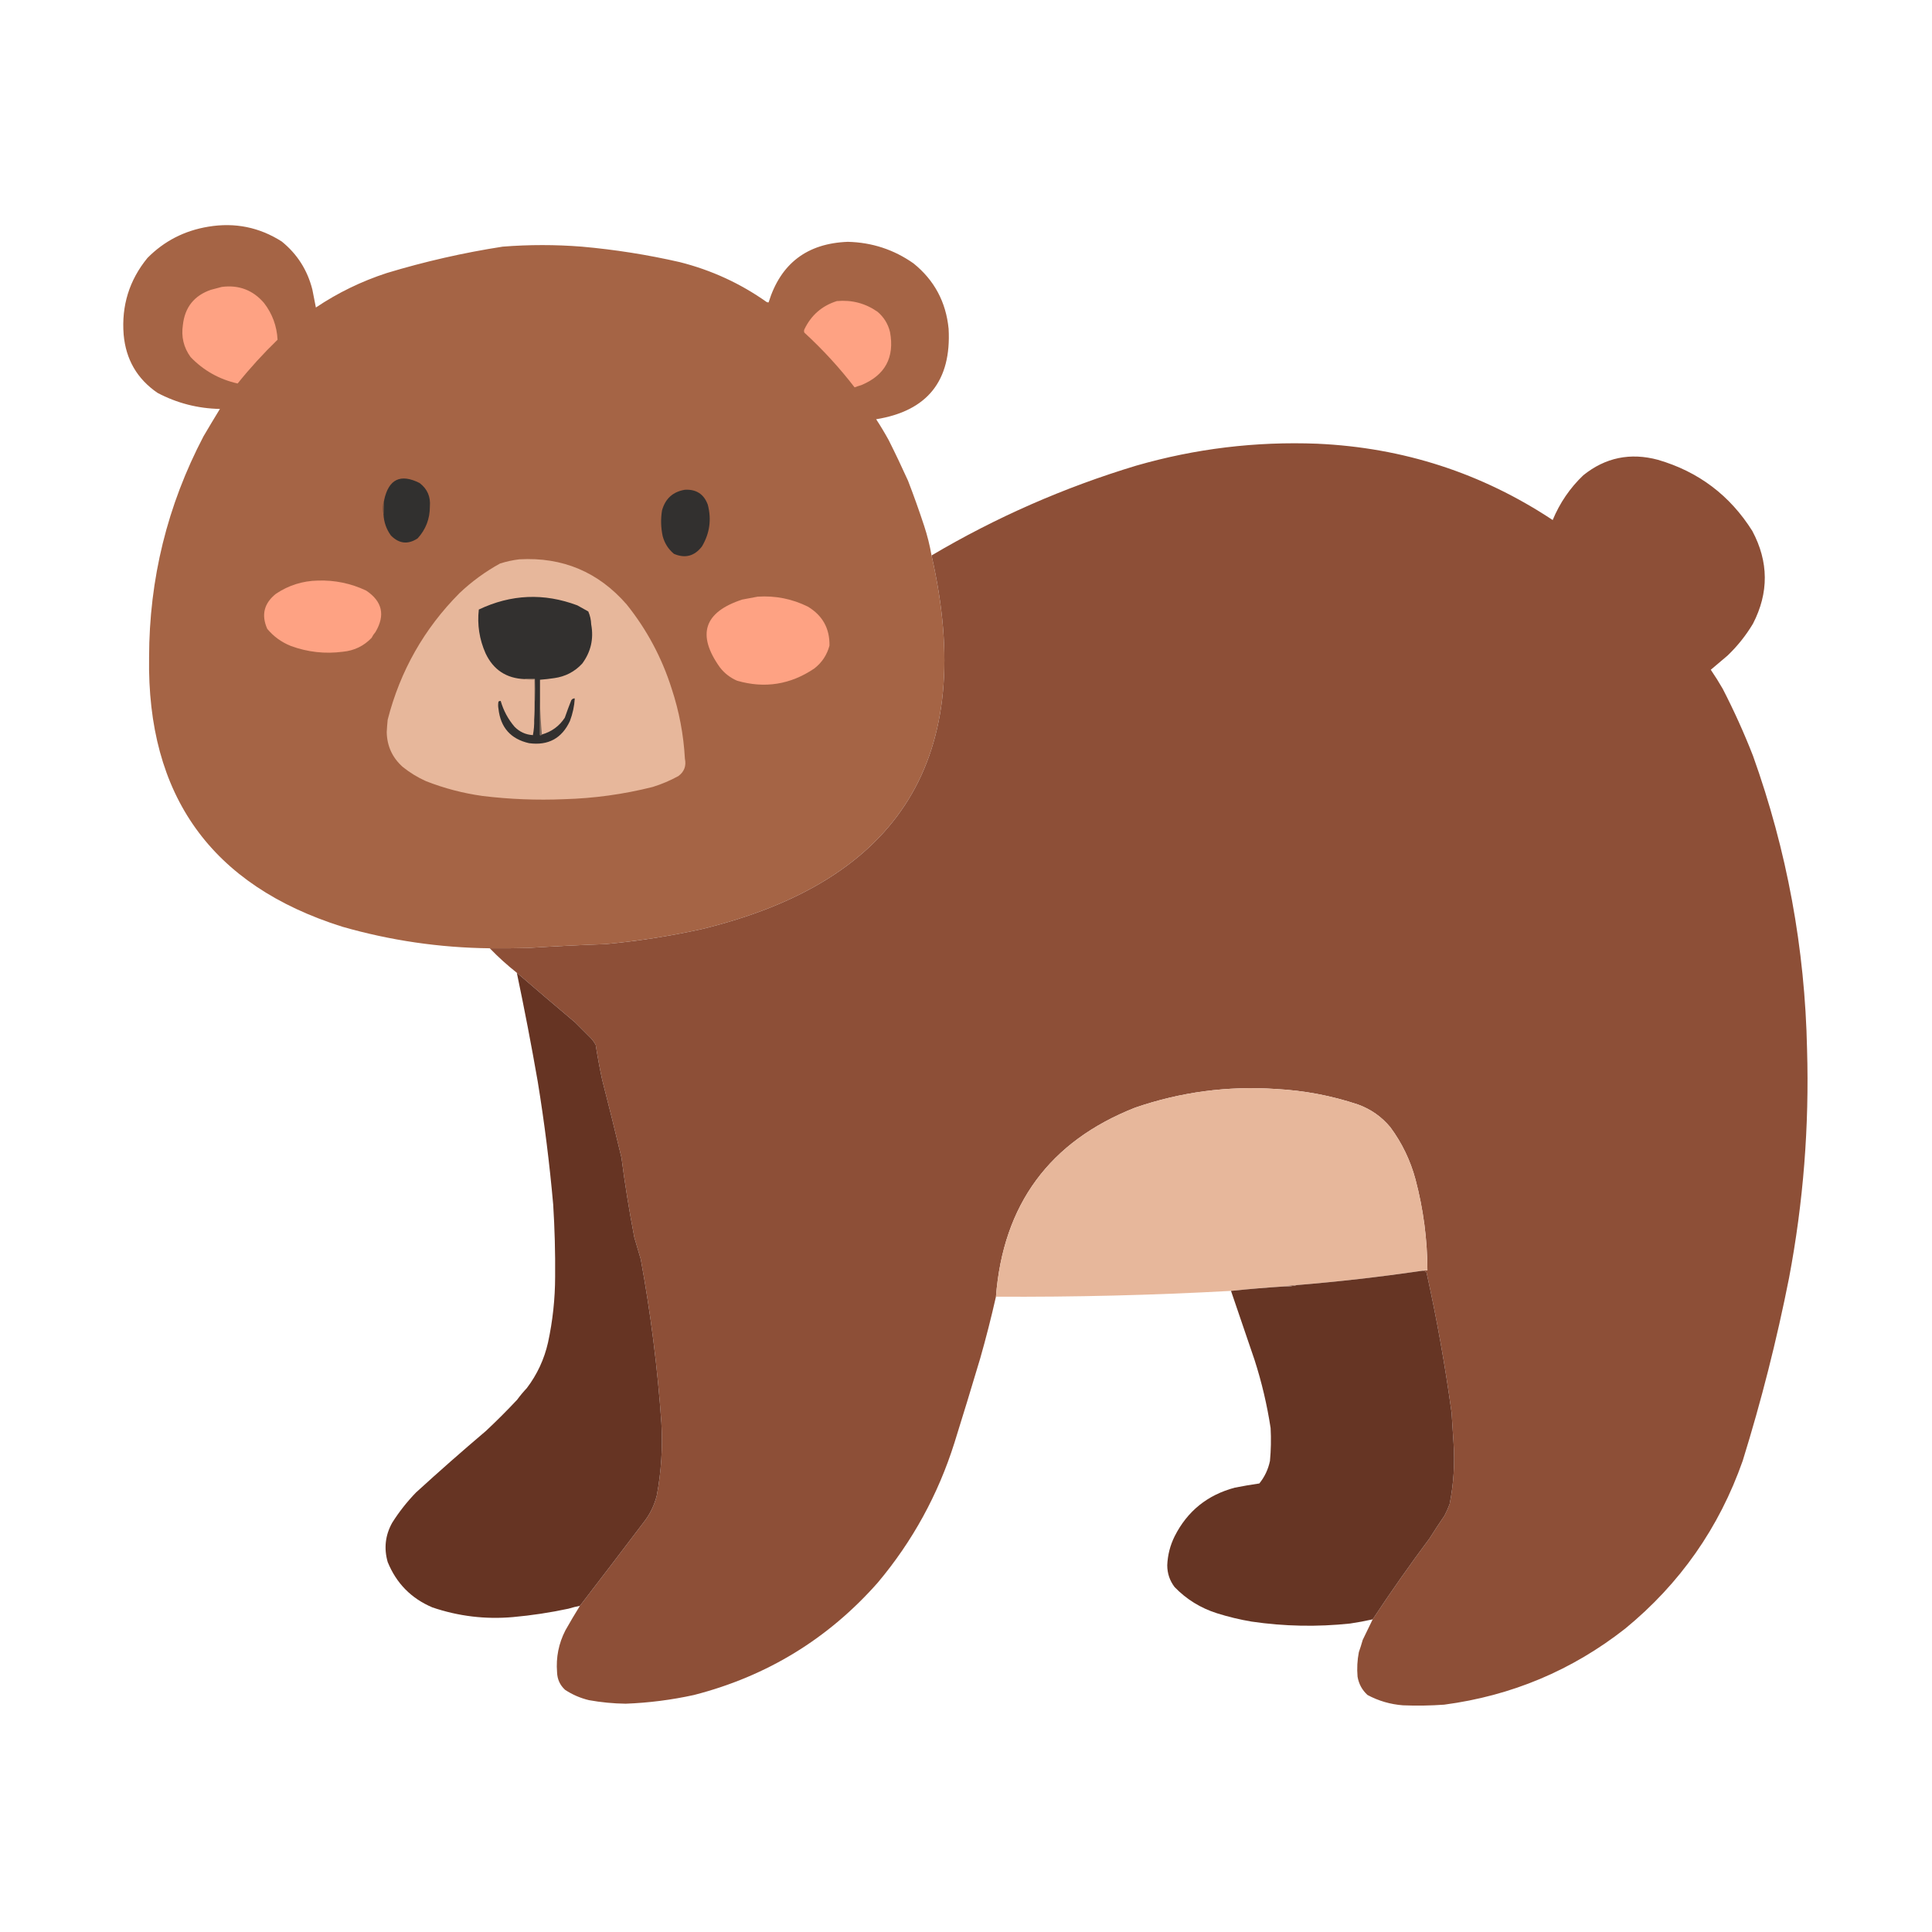 <?xml version="1.0" encoding="UTF-8"?>
<!DOCTYPE svg PUBLIC "-//W3C//DTD SVG 1.1//EN" "http://www.w3.org/Graphics/SVG/1.1/DTD/svg11.dtd">
<svg xmlns="http://www.w3.org/2000/svg" version="1.1" width="3000px" height="3000px" style="shape-rendering:geometricPrecision; text-rendering:geometricPrecision; image-rendering:optimizeQuality; fill-rule:evenodd; clip-rule:evenodd" xmlns:xlink="http://www.w3.org/1999/xlink">
<g><path style="opacity:1" fill="#a56445" d="M 1446.5,862.5 C 1517.72,1174.7 1398.38,1368.2 1088.5,1443C 1039.66,1453.69 990.33,1461.36 940.5,1466C 900.136,1467.46 859.803,1469.46 819.5,1472C 799.836,1472.5 780.169,1472.67 760.5,1472.5C 682.602,1471.6 606.268,1460.43 531.5,1439C 328.081,1374.9 228.081,1235.4 231.5,1020.5C 231.686,899.016 259.853,784.682 316,677.5C 324.387,663.218 332.887,649.051 341.5,635C 307.064,634.309 274.731,625.975 244.5,610C 212.922,588.329 195.422,558.163 192,519.5C 188.454,474.631 200.787,434.964 229,400.5C 254.993,374.25 286.493,358.083 323.5,352C 364.687,345.141 402.687,352.808 437.5,375C 461.495,394.459 477.329,419.293 485,449.5C 486.725,458.864 488.558,468.197 490.5,477.5C 524.566,454.636 561.232,436.802 600.5,424C 659.505,406.131 719.505,392.465 780.5,383C 821.497,379.752 862.497,379.752 903.5,383C 954.735,387.539 1005.4,395.539 1055.5,407C 1104.58,419.383 1149.58,440.049 1190.5,469C 1191.45,469.483 1192.45,469.649 1193.5,469.5C 1212.13,409.228 1253.13,377.895 1316.5,375.5C 1354.07,376.413 1388.07,387.58 1418.5,409C 1450.75,435.002 1468.91,468.835 1473,510.5C 1477.47,591.329 1439.97,638.162 1360.5,651C 1367.4,661.571 1373.9,672.405 1380,683.5C 1390.45,704.341 1400.45,725.341 1410,746.5C 1418.92,769.594 1427.25,792.928 1435,816.5C 1439.96,831.552 1443.8,846.886 1446.5,862.5 Z"/></g>
<g><path style="opacity:1" fill="#fea283" d="M 344.5,445.5 C 370.971,442.137 392.805,450.47 410,470.5C 422.89,487.289 429.89,506.289 431,527.5C 408.788,549.032 388.121,571.699 369,595.5C 340.507,589.091 316.174,575.424 296,554.5C 285.177,539.624 281.177,522.957 284,504.5C 287.028,477.142 301.528,458.975 327.5,450C 333.276,448.419 338.942,446.919 344.5,445.5 Z"/></g>
<g><path style="opacity:1" fill="#fea283" d="M 1299.5,467.5 C 1322.57,465.388 1343.57,470.888 1362.5,484C 1372.43,492.368 1378.93,502.868 1382,515.5C 1389.32,555.04 1374.48,582.54 1337.5,598C 1333.96,599.02 1330.46,600.187 1327,601.5C 1303.59,571.079 1277.59,542.746 1249,516.5C 1248.33,514.833 1248.33,513.167 1249,511.5C 1259.56,489.424 1276.4,474.757 1299.5,467.5 Z"/></g>
<g><path style="opacity:0.999" fill="#8d4f37" d="M 2131.5,2514.5 C 2159.73,2471.74 2189.23,2429.74 2220,2388.5C 2227.42,2376.66 2235.08,2365 2243,2353.5C 2246.06,2347.67 2248.72,2341.67 2251,2335.5C 2257.28,2303.8 2259.28,2271.8 2257,2239.5C 2256.05,2224.16 2255.05,2208.83 2254,2193.5C 2244.02,2120.3 2231.02,2047.63 2215,1975.5C 2212.54,1973.68 2209.71,1973.01 2206.5,1973.5C 2209.62,1972.52 2212.96,1972.19 2216.5,1972.5C 2216.37,1924.69 2210.2,1877.69 2198,1831.5C 2190.05,1801.93 2177.05,1774.93 2159,1750.5C 2145.49,1734.14 2128.65,1722.31 2108.5,1715C 2067.27,1701.29 2024.94,1693.29 1981.5,1691C 1906.47,1685.91 1833.47,1695.58 1762.5,1720C 1629.68,1772.41 1557.68,1870.25 1546.5,2013.5C 1539.22,2045.73 1531.05,2077.73 1522,2109.5C 1508.96,2153.25 1495.63,2196.92 1482,2240.5C 1456.61,2320.98 1416.94,2393.31 1363,2457.5C 1286,2544.73 1190.83,2602.9 1077.5,2632C 1042.58,2639.65 1007.25,2644.15 971.5,2645.5C 952.347,2645.24 933.347,2643.41 914.5,2640C 901.169,2636.79 888.835,2631.45 877.5,2624C 869.494,2616.68 865.328,2607.51 865,2596.5C 863.191,2573.55 867.524,2551.88 878,2531.5C 885.273,2518.61 892.773,2505.94 900.5,2493.5C 934.47,2449.35 968.303,2405.02 1002,2360.5C 1010.53,2348.8 1016.53,2335.8 1020,2321.5C 1026.84,2284.48 1029.18,2247.15 1027,2209.5C 1021.08,2124.16 1010.42,2039.5 995,1955.5C 991.667,1944.17 988.334,1932.84 985,1921.5C 977.049,1880.36 970.382,1839.03 965,1797.5C 955.384,1757.09 945.384,1716.76 935,1676.5C 931.156,1658.61 927.822,1640.61 925,1622.5C 923.056,1618.89 920.723,1615.56 918,1612.5C 909.779,1604.28 901.613,1596.11 893.5,1588C 863.025,1562.36 832.692,1536.53 802.5,1510.5C 787.635,1498.75 773.635,1486.08 760.5,1472.5C 780.169,1472.67 799.836,1472.5 819.5,1472C 859.803,1469.46 900.136,1467.46 940.5,1466C 990.33,1461.36 1039.66,1453.69 1088.5,1443C 1398.38,1368.2 1517.72,1174.7 1446.5,862.5C 1546.75,803.213 1652.75,756.713 1764.5,723C 1856.29,696.602 1949.96,685.268 2045.5,689C 2178.91,695.03 2300.74,734.53 2411,807.5C 2422.04,780.887 2437.87,757.72 2458.5,738C 2492.78,710.443 2531.45,702.443 2574.5,714C 2637.37,732.338 2686.2,769.171 2721,824.5C 2746.5,872.357 2746.84,920.357 2722,968.5C 2711.05,986.779 2697.89,1003.28 2682.5,1018C 2673.82,1025.34 2665.15,1032.67 2656.5,1040C 2663.05,1049.6 2669.21,1059.43 2675,1069.5C 2692.46,1103.33 2708.13,1138 2722,1173.5C 2774.76,1320.73 2802.76,1472.73 2806,1629.5C 2809.52,1748.88 2800.19,1867.21 2778,1984.5C 2759.01,2080.47 2735.01,2175.14 2706,2268.5C 2669.47,2372.37 2608.63,2459.2 2523.5,2529C 2440.89,2593.79 2347.22,2633.12 2242.5,2647C 2221.19,2648.53 2199.86,2648.86 2178.5,2648C 2158.98,2646.49 2140.65,2641.16 2123.5,2632C 2115.1,2624.37 2109.93,2614.87 2108,2603.5C 2106.91,2590.72 2107.58,2578.06 2110,2565.5C 2112.21,2559.21 2114.21,2552.88 2116,2546.5C 2121.08,2535.77 2126.24,2525.1 2131.5,2514.5 Z"/></g>
<g><path style="opacity:1" fill="#31302f" d="M 595.5,798.5 C 595.629,791.155 595.962,783.822 596.5,776.5C 603.553,743.972 621.886,735.139 651.5,750C 663.492,759.11 668.825,771.277 667.5,786.5C 667.541,805.556 661.208,822.056 648.5,836C 633.502,845.862 619.669,844.362 607,831.5C 599.893,821.679 596.059,810.679 595.5,798.5 Z"/></g>
<g><path style="opacity:1" fill="#32302f" d="M 1063.5,760.5 C 1081.09,759.532 1092.92,767.198 1099,783.5C 1105.07,806.451 1102.07,828.118 1090,848.5C 1078.36,863.609 1063.86,867.442 1046.5,860C 1037.79,852.777 1031.96,843.611 1029,832.5C 1026.15,819.231 1025.82,805.898 1028,792.5C 1033.12,774.204 1044.96,763.537 1063.5,760.5 Z"/></g>
<g><path style="opacity:1" fill="#674838" d="M 596.5,776.5 C 595.962,783.822 595.629,791.155 595.5,798.5C 594.836,795.854 594.502,793.021 594.5,790C 594.366,785.242 595.032,780.742 596.5,776.5 Z"/></g>
<g><path style="opacity:1" fill="#e7b79b" d="M 806.5,868.5 C 873.582,864.785 929.082,888.118 973,938.5C 1004.4,977.63 1027.74,1021.3 1043,1069.5C 1054.65,1104.77 1061.48,1140.93 1063.5,1178C 1065.85,1189.29 1062.52,1198.29 1053.5,1205C 1040.81,1212.01 1027.47,1217.68 1013.5,1222C 968.235,1233.38 922.235,1239.72 875.5,1241C 833.349,1242.76 791.349,1241.1 749.5,1236C 719.238,1231.8 689.905,1224.13 661.5,1213C 648.532,1207.19 636.532,1199.85 625.5,1191C 609.323,1176.64 600.989,1158.64 600.5,1137C 600.819,1130.49 601.319,1123.99 602,1117.5C 621.486,1041.67 658.652,976.166 713.5,921C 732.537,902.961 753.537,887.627 776.5,875C 786.407,871.855 796.407,869.688 806.5,868.5 Z"/></g>
<g><path style="opacity:1" fill="#fea283" d="M 493.5,901.5 C 519.826,900.662 544.826,905.829 568.5,917C 593.702,933.735 598.535,955.235 583,981.5C 580.608,984.228 578.608,987.228 577,990.5C 564.888,1003.14 550.055,1010.3 532.5,1012C 504.73,1015.65 477.73,1012.65 451.5,1003C 437.044,997.201 424.877,988.368 415,976.5C 405.423,954.974 409.923,936.807 428.5,922C 448.211,908.829 469.877,901.995 493.5,901.5 Z"/></g>
<g><path style="opacity:1" fill="#fea283" d="M 1176.5,926.5 C 1204,924.714 1230,929.88 1254.5,942C 1277.34,955.807 1288.5,975.974 1288,1002.5C 1284.12,1017.03 1276.28,1028.86 1264.5,1038C 1227.46,1063.08 1187.46,1069.41 1144.5,1057C 1133.9,1052.4 1125.07,1045.57 1118,1036.5C 1081.54,985.59 1093.04,950.423 1152.5,931C 1160.64,929.491 1168.64,927.991 1176.5,926.5 Z"/></g>
<g><path style="opacity:1" fill="#32302f" d="M 838.5,1088.5 C 838.5,1106.17 838.5,1123.83 838.5,1141.5C 839.791,1141.74 840.791,1141.4 841.5,1140.5C 856.648,1136.16 868.481,1127.5 877,1114.5C 880.137,1105.42 883.47,1096.42 887,1087.5C 888.264,1085.39 890.097,1084.39 892.5,1084.5C 891.777,1096.51 889.277,1108.18 885,1119.5C 872.479,1146.52 851.313,1158.02 821.5,1154C 793.069,1147.56 777.236,1129.73 774,1100.5C 773.333,1096.83 773.333,1093.17 774,1089.5C 775.011,1088.66 776.178,1088.33 777.5,1088.5C 781.794,1103.42 788.961,1116.76 799,1128.5C 806.828,1136.5 816.328,1140.83 827.5,1141.5C 829.018,1133.58 829.685,1125.58 829.5,1117.5C 830.497,1096.67 830.831,1075.67 830.5,1054.5C 825.167,1054.5 819.833,1054.5 814.5,1054.5C 786.2,1053.35 766.033,1040.02 754,1014.5C 744.359,992.793 740.859,970.126 743.5,946.5C 793.568,922.691 844.568,920.525 896.5,940C 902.135,943.153 907.801,946.319 913.5,949.5C 916.256,955.859 917.756,962.525 918,969.5C 922.165,991.975 917.498,1012.31 904,1030.5C 892.26,1043.12 877.76,1050.62 860.5,1053C 853.192,1054.1 845.858,1054.94 838.5,1055.5C 838.5,1066.5 838.5,1077.5 838.5,1088.5 Z"/></g>
<g><path style="opacity:1" fill="#b9957f" d="M 814.5,1054.5 C 819.833,1054.5 825.167,1054.5 830.5,1054.5C 830.831,1075.67 830.497,1096.67 829.5,1117.5C 829.5,1096.83 829.5,1076.17 829.5,1055.5C 824.305,1055.82 819.305,1055.49 814.5,1054.5 Z"/></g>
<g><path style="opacity:1" fill="#7f6a5d" d="M 838.5,1088.5 C 838.838,1106.02 839.838,1123.36 841.5,1140.5C 840.791,1141.4 839.791,1141.74 838.5,1141.5C 838.5,1123.83 838.5,1106.17 838.5,1088.5 Z"/></g>
<g><path style="opacity:0.997" fill="#663423" d="M 802.5,1510.5 C 832.692,1536.53 863.025,1562.36 893.5,1588C 901.613,1596.11 909.779,1604.28 918,1612.5C 920.723,1615.56 923.056,1618.89 925,1622.5C 927.822,1640.61 931.156,1658.61 935,1676.5C 945.384,1716.76 955.384,1757.09 965,1797.5C 970.382,1839.03 977.049,1880.36 985,1921.5C 988.334,1932.84 991.667,1944.17 995,1955.5C 1010.42,2039.5 1021.08,2124.16 1027,2209.5C 1029.18,2247.15 1026.84,2284.48 1020,2321.5C 1016.53,2335.8 1010.53,2348.8 1002,2360.5C 968.303,2405.02 934.47,2449.35 900.5,2493.5C 894.78,2494.6 888.78,2496.1 882.5,2498C 854.122,2504.07 825.456,2508.4 796.5,2511C 753.712,2514.75 712.045,2509.75 671.5,2496C 638.665,2482.16 615.498,2458.66 602,2425.5C 595.899,2404.2 598.233,2383.87 609,2364.5C 619.649,2347.63 631.982,2331.96 646,2317.5C 681.417,2285.15 717.583,2253.31 754.5,2222C 771.194,2206.39 787.36,2190.23 803,2173.5C 807.594,2167.23 812.594,2161.23 818,2155.5C 834.094,2134.31 845.094,2110.64 851,2084.5C 858.26,2050.91 861.927,2016.91 862,1982.5C 862.332,1945.14 861.332,1907.8 859,1870.5C 853.337,1806.53 845.337,1742.86 835,1679.5C 825.145,1622.94 814.311,1566.61 802.5,1510.5 Z"/></g>
<g><path style="opacity:1" fill="#e7b79b" d="M 2206.5,1973.5 C 2142.41,1982.88 2078.07,1990.21 2013.5,1995.5C 2007.27,1995.39 2001.27,1996.05 1995.5,1997.5C 1967.31,1999.27 1939.31,2001.6 1911.5,2004.5C 1789.93,2011.17 1668.26,2014.17 1546.5,2013.5C 1557.68,1870.25 1629.68,1772.41 1762.5,1720C 1833.47,1695.58 1906.47,1685.91 1981.5,1691C 2024.94,1693.29 2067.27,1701.29 2108.5,1715C 2128.65,1722.31 2145.49,1734.14 2159,1750.5C 2177.05,1774.93 2190.05,1801.93 2198,1831.5C 2210.2,1877.69 2216.37,1924.69 2216.5,1972.5C 2212.96,1972.19 2209.62,1972.52 2206.5,1973.5 Z"/></g>
<g><path style="opacity:0.998" fill="#663524" d="M 2206.5,1973.5 C 2209.71,1973.01 2212.54,1973.68 2215,1975.5C 2231.02,2047.63 2244.02,2120.3 2254,2193.5C 2255.05,2208.83 2256.05,2224.16 2257,2239.5C 2259.28,2271.8 2257.28,2303.8 2251,2335.5C 2248.72,2341.67 2246.06,2347.67 2243,2353.5C 2235.08,2365 2227.42,2376.66 2220,2388.5C 2189.23,2429.74 2159.73,2471.74 2131.5,2514.5C 2119.94,2517.11 2108.27,2519.28 2096.5,2521C 2045.36,2526.44 1994.36,2525.44 1943.5,2518C 1925.18,2514.92 1907.18,2510.59 1889.5,2505C 1864.24,2496.96 1842.4,2483.46 1824,2464.5C 1816.36,2454.52 1812.53,2443.18 1812.5,2430.5C 1813.14,2414.69 1816.97,2399.69 1824,2385.5C 1843.69,2346.51 1874.86,2321.34 1917.5,2310C 1930.12,2307.51 1942.79,2305.34 1955.5,2303.5C 1963.77,2293.22 1969.27,2281.56 1972,2268.5C 1973.58,2251.54 1973.91,2234.54 1973,2217.5C 1967.5,2181.48 1959.16,2146.15 1948,2111.5C 1935.82,2075.81 1923.65,2040.14 1911.5,2004.5C 1939.31,2001.6 1967.31,1999.27 1995.5,1997.5C 2001.74,1997.72 2007.74,1997.06 2013.5,1995.5C 2078.07,1990.21 2142.41,1982.88 2206.5,1973.5 Z"/></g>
<g><path style="opacity:1" fill="#a2705a" d="M 2013.5,1995.5 C 2007.74,1997.06 2001.74,1997.72 1995.5,1997.5C 2001.27,1996.05 2007.27,1995.39 2013.5,1995.5 Z"/></g>
</svg>
